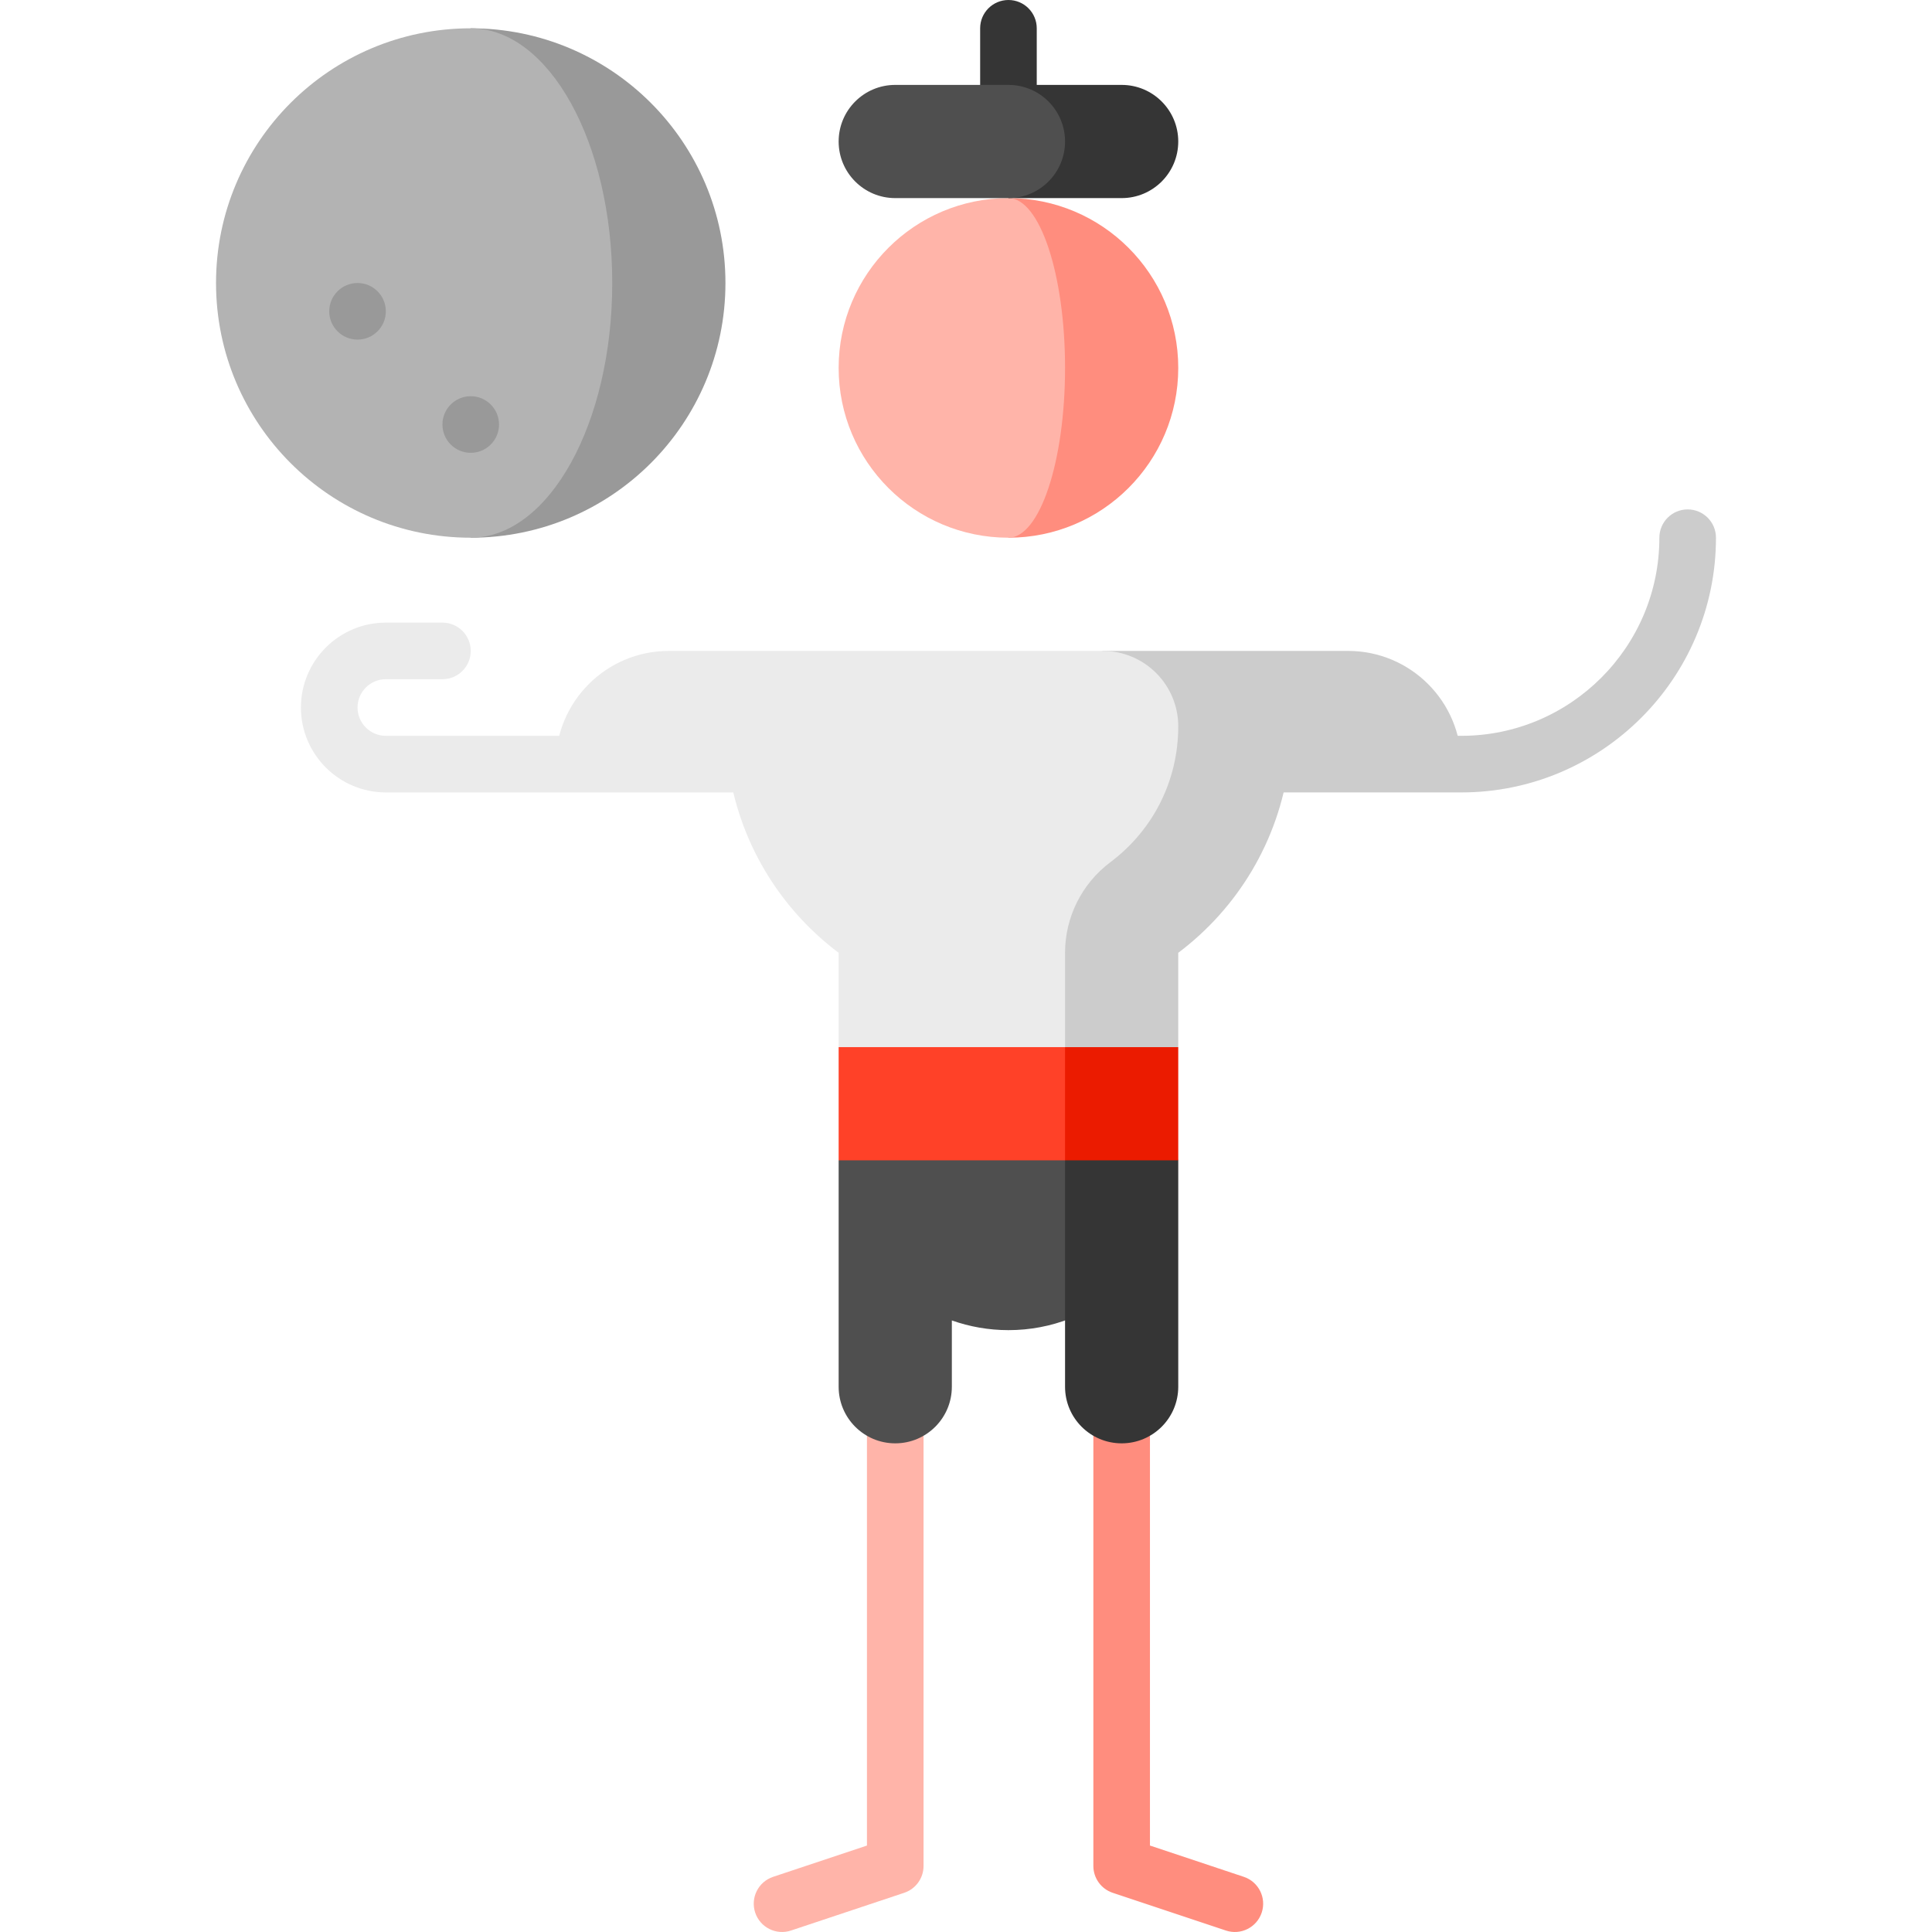 <svg id="Capa_1" enable-background="new 0 0 512 512" height="512" viewBox="0 0 512 512" width="512" xmlns="http://www.w3.org/2000/svg"><g><path d="m267.25 0c-4.143 0-7.5 3.358-7.5 7.5v30h15v-30c0-4.142-3.357-7.5-7.5-7.5z" fill="#353535"/><path d="m102.25 195c-4.136 0-7.5-3.364-7.5-7.5s3.364-7.5 7.5-7.5h15c4.142 0 7.5-3.358 7.5-7.5s-3.358-7.5-7.5-7.5h-15c-12.407 0-22.5 10.093-22.5 22.5s10.093 22.5 22.5 22.5h165v-15z" fill="#ebebeb"/><path d="m447.25 135c-4.143 0-7.5 3.358-7.5 7.5 0 28.949-23.552 52.5-52.5 52.5h-120v15h120c37.22 0 67.5-30.28 67.5-67.5 0-4.142-3.357-7.5-7.5-7.5z" fill="#ccc"/><path d="m229.75 292.5v196.592l-24.87 8.29c-3.93 1.31-6.053 5.557-4.744 9.487 1.31 3.93 5.559 6.054 9.487 4.744l29.998-10c3.063-1.021 5.128-3.887 5.128-7.115v-201.998z" fill="#ffb4a9"/><path d="m304.75 292.5v196.592l24.87 8.29c3.93 1.31 6.053 5.557 4.744 9.487-1.31 3.93-5.559 6.054-9.487 4.744l-29.998-10c-3.063-1.021-5.128-3.887-5.128-7.115v-201.998z" fill="#ff8d7e"/><path d="m297.25 252.5s-75 55.002-75 55.002v59.998c0 8.284 6.716 15 15 15s15-6.716 15-15v-17.571c4.693 1.659 9.739 2.571 15 2.571 11.528 0 22.038-4.339 30-11.467z" fill="#4f4f4f"/><path d="m282.25 262.5v105c0 8.284 6.716 15 15 15s15-6.716 15-15v-60z" fill="#353535"/><path d="m357.25 172.5h-65l-60 30 50 90 30-15v-25c15.697-11.791 26.597-29.601 29.316-50h45.684c0-16.569-13.431-30-30-30z" fill="#ccc"/><path d="m292.25 172.5h-115c-16.569 0-30 13.432-30 30h45.684c2.72 20.399 13.62 38.209 29.316 50v25l60 15v-39.999c0-9.435 4.438-18.319 11.981-23.986 11.451-8.603 18.019-21.729 18.019-36.015 0-11.046-8.954-20-20-20z" fill="#ebebeb"/><path d="m312.25 307.5h-30l-15-15 15-15h30z" fill="#eb1b00"/><path d="m222.25 277.5h60v30h-60z" fill="#ff4128"/><path d="m267.25 52.5v90c24.853 0 45-20.147 45-45s-20.147-45-45-45z" fill="#ff8d7e"/><path d="m282.25 97.5c0-24.853-6.716-45-15-45-24.853 0-45 20.147-45 45s20.147 45 45 45c8.284 0 15-20.147 15-45z" fill="#ffb4a9"/><path d="m297.25 22.5h-30v30h30c8.284 0 15-6.716 15-15s-6.716-15-15-15z" fill="#353535"/><path d="m282.25 37.5c0-8.284-6.716-15-15-15h-30c-8.284 0-15 6.716-15 15s6.716 15 15 15h30c8.284 0 15-6.716 15-15z" fill="#4f4f4f"/><path d="m124.75 7.5v135c37.279 0 67.5-30.221 67.5-67.5s-30.221-67.5-67.5-67.5z" fill="#999"/><path d="m162.25 75c0-37.279-16.789-67.5-37.5-67.5-37.279 0-67.5 30.221-67.5 67.5s30.221 67.5 67.5 67.5c20.711 0 37.5-30.221 37.5-67.5z" fill="#b3b3b3"/><g fill="#999"><circle cx="94.75" cy="82.5" r="7.5"/><circle cx="124.75" cy="112.5" r="7.5"/></g></g></svg>